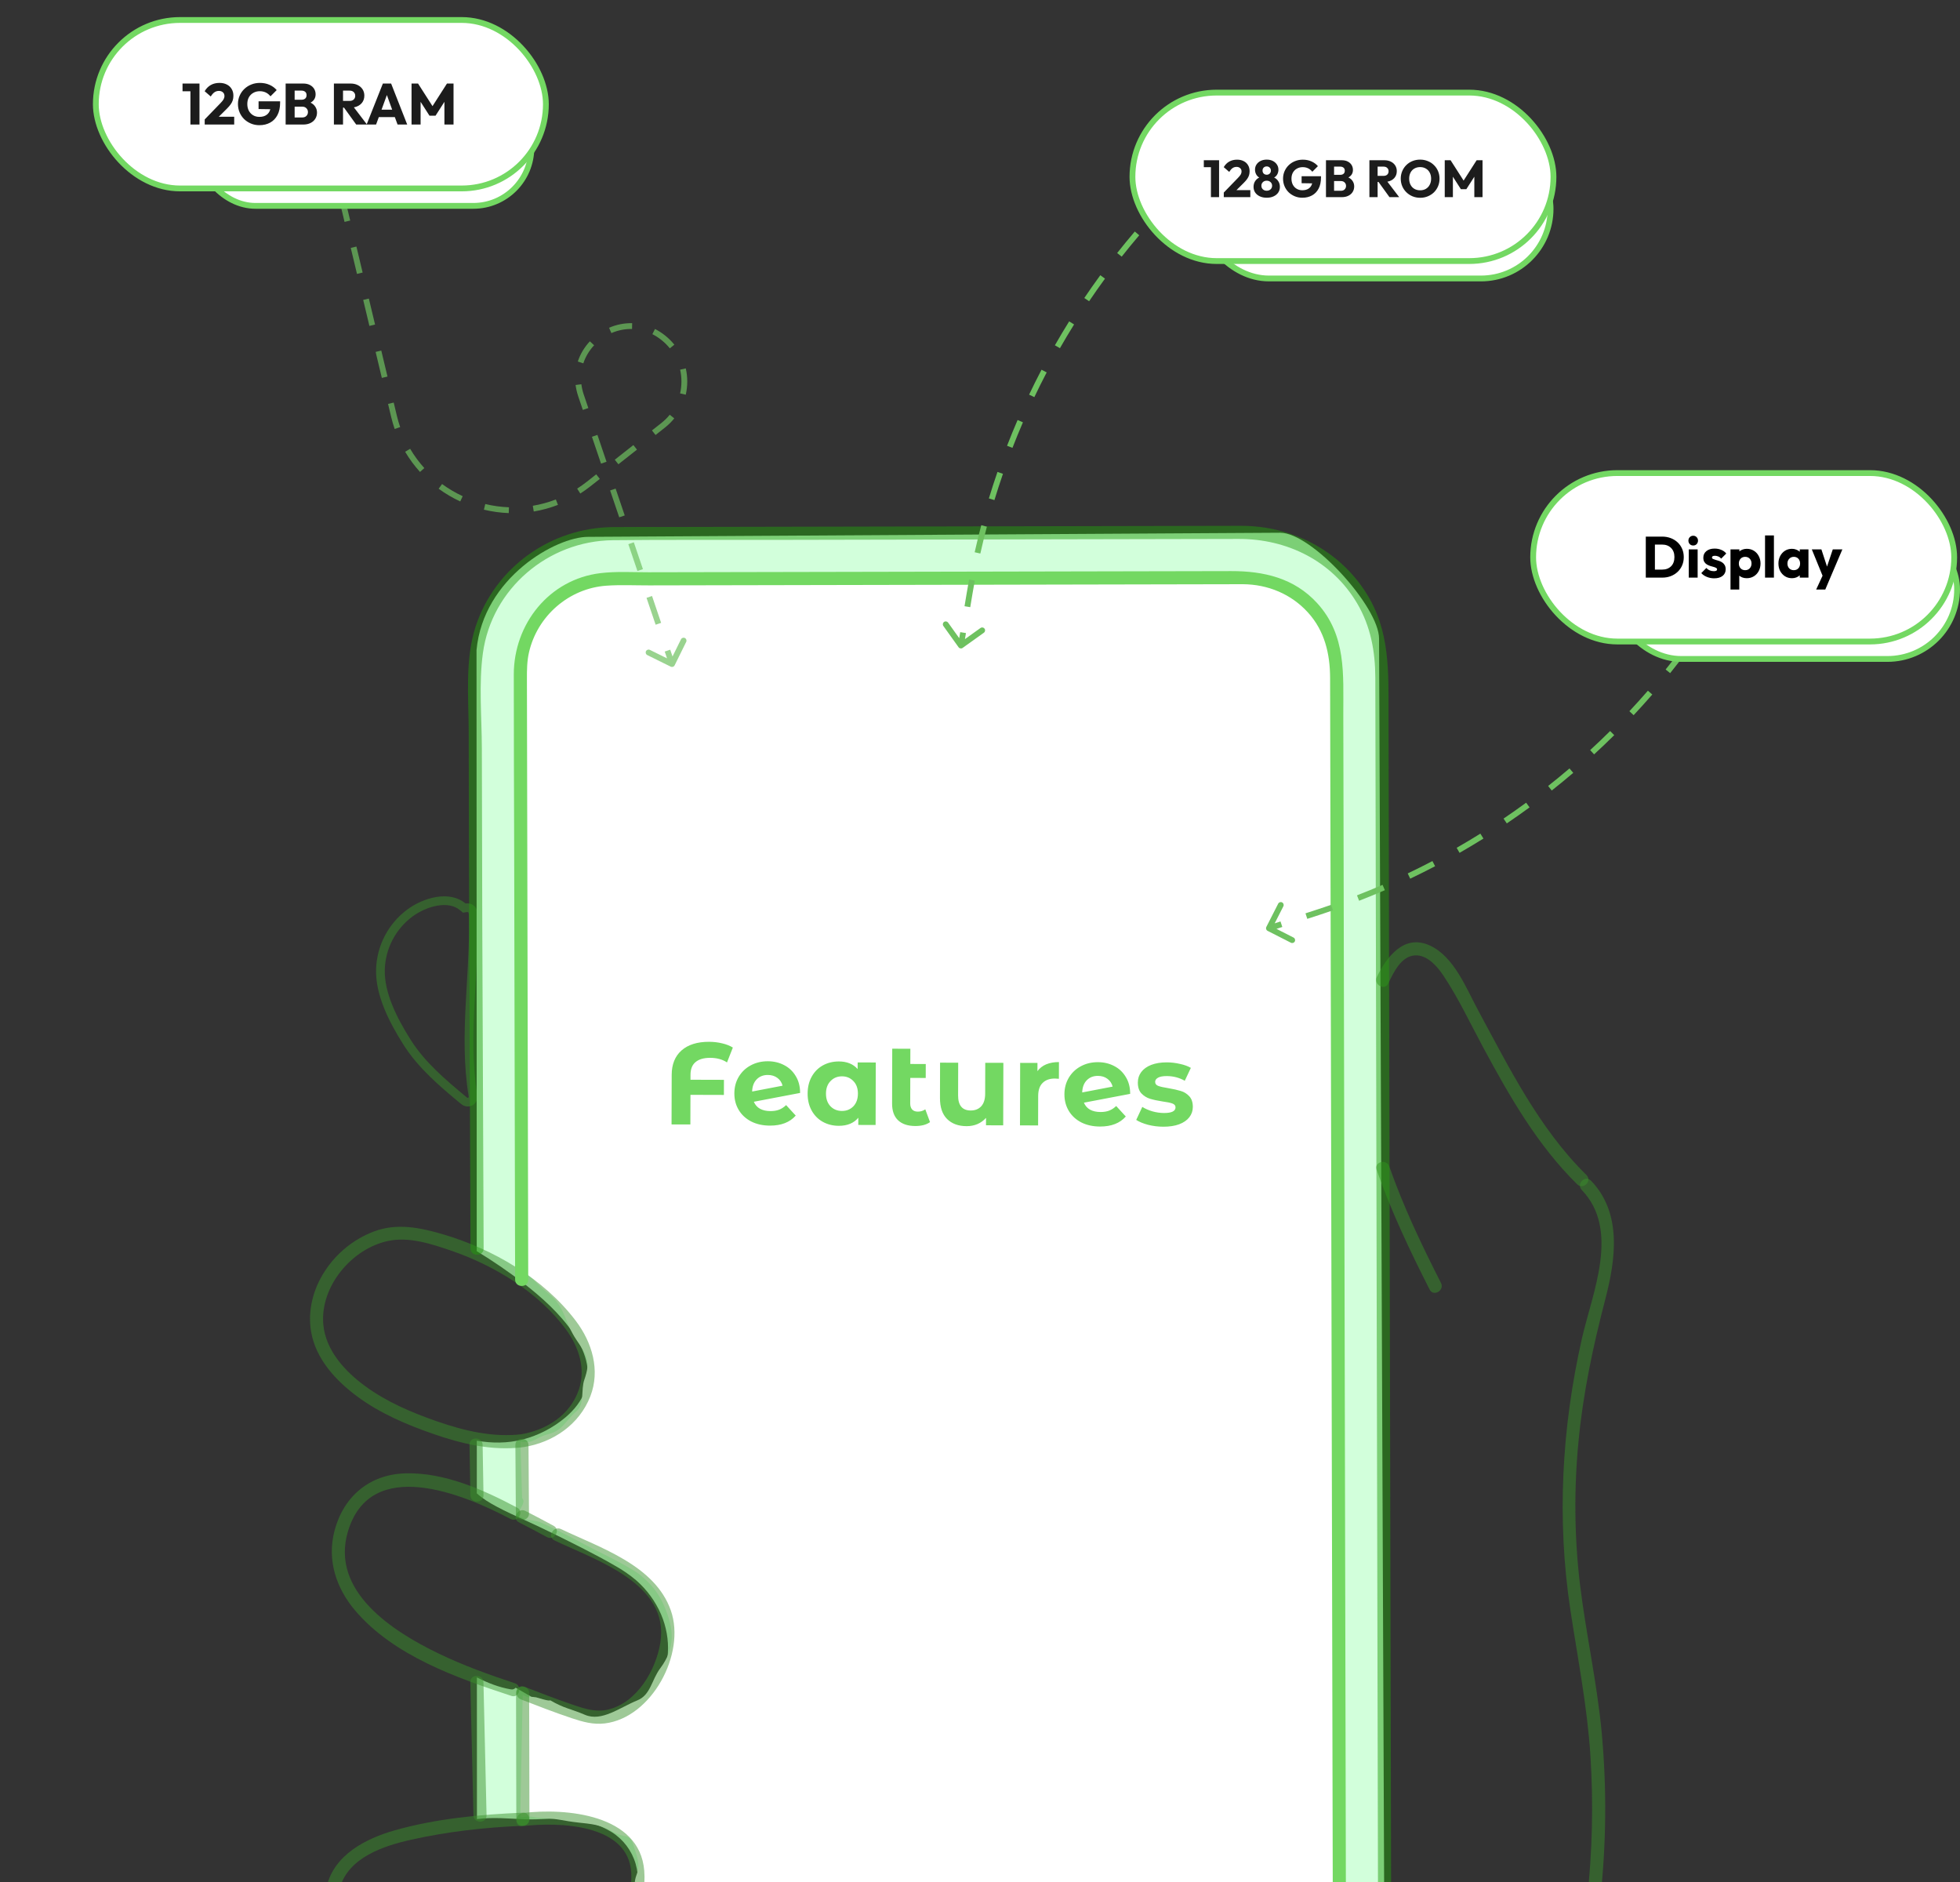 <svg width="675" height="648" viewBox="0 0 675 648" fill="none" xmlns="http://www.w3.org/2000/svg"><rect x="0" y="0" width="675" height="648" fill="#333333" stroke="none"/><g clip-path="url(#clip0_88_131)"><path d="M160.554 312.559L159.886 312.661L159.366 312.227C157.021 310.268 153.873 309.777 150.509 310.328C147.145 310.88 143.749 312.454 141.181 314.349C138.129 316.606 135.628 319.526 133.868 322.889C132.107 326.253 131.132 329.973 131.016 333.768C130.765 342.292 135.439 351.337 140.122 358.763C145.124 366.694 152.345 372.838 159.725 378.939C160.562 379.631 161.413 379.589 161.994 379.252C162.58 378.911 163.042 378.182 162.867 377.117C161.151 366.664 161.353 356.141 161.886 345.722C162.003 343.42 162.137 341.125 162.27 338.837C162.742 330.725 163.209 322.697 162.948 314.702C162.917 313.745 162.557 313.216 162.175 312.925C161.762 312.61 161.176 312.464 160.554 312.559Z" stroke="#3A922B" stroke-opacity="0.49" stroke-width="3"/><path d="M164.303 774.14L164.271 684.114C170.862 683.206 177.341 681.623 183.607 679.389C188.565 677.711 193.389 675.664 198.04 673.263C202.021 671.163 206.072 669.08 209.669 666.352C213.471 663.468 216.596 659.894 218.288 655.379C219.968 651.036 220.189 646.263 218.918 641.782C217.607 637.247 214.678 633.351 210.687 630.831C206.576 628.283 201.616 626.862 196.837 626.346C191.513 625.772 186.189 626.623 180.853 626.409C175.307 626.186 169.773 625.602 164.251 626.342L164.234 577.558C167.961 579.454 171.857 580.987 175.927 581.666C176.228 581.731 176.541 581.714 176.833 581.615C177.125 581.516 177.384 581.339 177.583 581.104C182.923 584.201 188.307 587.365 193.971 589.776C200.117 592.392 206.649 593.578 213.019 591.006C217.905 589.033 222.265 586.041 225.441 581.796C231.065 574.281 231.249 564.255 227.656 555.836C225.719 551.369 222.814 547.387 219.152 544.178C216.851 542.231 214.362 540.516 211.724 539.059C208.266 537.052 204.736 535.174 201.174 533.36C194.384 529.9 187.537 526.494 180.601 523.335C177.402 521.879 174.189 520.44 171.09 518.776C168.666 517.475 166.259 516.048 164.211 514.197L164.205 496.059C169.417 496.944 174.725 496.986 179.992 495.645C185.444 494.229 190.506 491.604 194.805 487.965C197.777 485.449 200.277 482.316 201.576 478.612C203.951 471.838 201.285 464.692 197.435 459.04C192.861 452.325 186.684 446.777 180.301 441.827C175.135 437.854 169.754 434.168 164.182 430.789L164.109 223.864C166.422 198.877 191.577 184.816 202.501 184.848L440.901 183.427C451.825 183.46 474.963 208.981 474.933 219.909L477.205 778.668C477.175 789.595 448.388 813.985 437.464 813.952L202.019 814.054C191.095 814.021 168.469 797.391 164.303 774.14Z" fill="#D2FFDB"/><path d="M179.154 760.791L179.529 679.657C185.735 678.858 189.184 676.055 195.015 674.027C199.636 672.42 203.916 669.372 208.246 667.086C211.986 665.112 212.967 658.825 216.346 656.262C219.919 653.552 217.581 649.923 219.17 645.68C220.701 641.596 219.372 639.474 218.129 635.269C216.877 631.037 214.761 633.003 210.997 630.671C207.133 628.277 203.589 628.01 199.099 627.526C194.096 626.986 192.462 626.234 187.449 626.033C182.238 625.824 184.358 625.051 179.17 625.746L180.004 583.54C183.507 585.322 180.8 583.778 184.624 584.416C185.225 584.516 189.117 585.88 189.469 585.422C194.486 588.332 196.159 588.179 201.482 590.445C207.257 592.902 213.508 587.881 219.494 585.463C224.085 583.61 224.393 578.412 227.377 574.423C232.662 567.361 232.151 560.971 228.775 553.06C226.991 548.88 224.749 546.008 221.342 543.007C219.2 541.121 217.349 540.231 214.887 538.802C211.638 536.917 208.5 535.452 205.154 533.747C198.773 530.496 193.38 527.44 186.863 524.472C183.857 523.103 182.14 523.86 179.228 522.297C176.951 521.074 181.732 517.585 179.808 515.846L179.219 496.345C184.116 497.178 183.895 495.055 188.845 493.795C193.922 492.502 194.577 489.257 198.573 485.874C201.365 483.51 200.018 478.534 201.238 475.053C203.47 468.688 202.203 466.754 198.585 461.443C194.287 455.134 194.749 449.941 188.751 445.29C183.911 441.537 184.138 440.08 178.916 436.885L178.715 236.26C178.758 207.351 199.741 198.995 210.005 199.026L438.673 200.806C448.937 200.836 461.414 222.431 461.386 232.699L463.137 762.182C463.109 772.45 452.011 796.824 441.746 796.793L208.913 797.747C198.649 797.717 182.512 788.845 179.154 760.791Z" fill="white"/><path d="M478.457 401.627C483.297 415.456 489.615 428.689 496.251 441.731C497.567 444.316 493.669 446.603 492.349 444.008C485.53 430.607 479.063 416.992 474.091 402.784C473.13 400.038 477.501 398.895 478.457 401.627Z" fill="#3A922B" fill-opacity="0.49"/><path d="M543.173 407.779C529.427 394.265 519.824 377.403 510.75 360.569C506.31 352.331 502.249 343.623 497.037 335.837C494.948 332.715 491.47 328.703 487.311 328.952C482.481 329.242 479.94 334.858 478.084 338.643C476.801 341.258 472.902 338.973 474.178 336.372C477.624 329.349 483.578 321.568 492.309 325.499C500.784 329.315 504.946 340.287 509.074 347.916C519.832 367.797 530.049 388.541 546.359 404.576C548.437 406.619 545.247 409.819 543.173 407.779Z" fill="#3A922B" fill-opacity="0.49"/><path d="M547.933 406.534C558.688 417.73 556.411 433.651 552.845 447.351C548.652 463.459 545.199 479.624 543.63 496.223C542.029 512.555 542.186 529.012 544.1 545.311C546.181 562.494 550.01 579.401 551.62 596.654C553.378 615.752 553.2 634.979 551.09 654.041C550.777 656.902 546.255 656.893 546.572 653.996C548.387 637.591 548.775 621.06 547.732 604.588C546.638 587.584 543.333 570.963 540.794 554.148C536.096 523.032 537.851 491.617 544.774 460.963C548.347 445.145 558.03 423.564 544.747 409.738C542.731 407.639 545.916 404.435 547.933 406.534Z" fill="#3A922B" fill-opacity="0.49"/><path d="M179.772 498.329C169.381 499.597 158.906 497.094 149.137 493.694C139.953 490.497 130.879 486.64 123.022 480.822C115.643 475.359 108.756 467.92 107.146 458.552C105.892 451.258 107.866 443.746 111.903 437.614C115.974 431.368 121.931 426.586 128.908 423.962C136.804 421.064 144.666 422.673 152.505 424.97C169.782 430.032 187.329 440.275 198.327 454.825C203.916 462.219 206.783 471.799 203.31 480.749C199.525 490.504 190.467 496.662 180.373 498.253C177.53 498.701 176.342 494.338 179.216 493.885C188.055 492.492 196.322 487.346 199.34 478.505C201.784 471.344 199.388 463.939 195.103 458.015C185.743 445.076 170.175 435.666 155.286 430.59C148.54 428.289 140.882 425.754 133.716 427.265C127.309 428.617 121.573 432.543 117.485 437.594C113.325 442.735 110.732 449.397 111.347 456.073C112.173 465.031 118.862 472.228 125.808 477.3C133.219 482.711 141.719 486.337 150.341 489.339C159.792 492.628 169.764 495.036 179.817 493.809C182.689 493.458 182.625 497.98 179.772 498.329Z" fill="#3A922B" fill-opacity="0.49"/><path d="M193.227 526.49C206.711 532.934 225.604 538.949 231.043 554.553C236.232 569.44 224.46 591.429 208.308 593.395C204.332 593.879 200.71 592.87 196.982 591.628C191.047 589.649 185.204 587.386 179.376 585.115C176.694 584.07 177.865 579.702 180.58 580.759C186.257 582.972 191.949 585.171 197.724 587.117C201.605 588.426 205.332 589.608 209.463 588.62C219.383 586.246 225.907 575.024 227.418 565.595C230.676 545.262 205.268 537.235 190.958 530.396C188.331 529.141 190.617 525.242 193.227 526.49Z" fill="#3A922B" fill-opacity="0.49"/><path d="M180.979 520.249C184.224 521.911 187.449 523.611 190.654 525.35C193.214 526.741 190.94 530.645 188.385 529.257C185.181 527.517 181.956 525.816 178.71 524.156C176.117 522.828 178.397 518.926 180.979 520.249Z" fill="#3A922B" fill-opacity="0.49"/><path d="M161.247 700.498C148.497 696.108 136.543 689.52 126.284 680.73C117.384 673.104 109.595 661.957 112.481 649.63C115.055 638.636 125.955 633.043 135.933 630.209C150.134 626.175 165.393 624.74 180.097 624.126C183 624.005 182.955 628.524 180.052 628.646C167.09 629.187 154.103 630.628 141.435 633.48C132.135 635.573 120.243 639.497 117.146 649.685C113.509 661.653 122.85 672.237 131.446 679.164C140.723 686.574 151.213 692.319 162.451 696.143C165.186 697.084 164.006 701.448 161.247 700.498Z" fill="#3A922B" fill-opacity="0.49"/><path d="M161.993 514.81C161.893 509.027 161.793 503.243 161.693 497.46C161.643 494.554 166.161 494.593 166.211 497.506C166.311 503.289 166.411 509.072 166.511 514.855C166.561 517.761 162.043 517.722 161.993 514.81Z" fill="#3A922B" fill-opacity="0.49"/><path d="M162.039 429.835C161.936 405.278 161.834 380.721 161.731 356.164C161.652 337.343 161.581 318.522 161.518 299.701C161.483 283.8 161.449 267.898 161.414 251.996C161.389 240.121 160.066 227.056 163.832 215.622C170.52 195.314 189.738 181.714 210.98 181.483C216.539 181.423 222.101 181.461 227.66 181.449C256.78 181.391 285.901 181.332 315.021 181.273C345.462 181.212 375.902 181.15 406.343 181.089C413.374 181.075 420.405 181.044 427.437 181.046C444.767 181.051 461.014 189.303 470.422 204.057C478.87 217.306 478.157 231.599 478.19 246.404L478.315 303.278C478.377 331.738 478.44 360.198 478.503 388.658C478.576 422.074 478.65 455.491 478.723 488.908C478.798 522.736 478.872 556.565 478.946 590.393C479.012 620.186 479.078 649.98 479.143 679.773C479.189 700.748 479.235 721.722 479.281 742.697C479.301 751.496 479.808 760.456 479.224 769.247C477.699 792.223 459.858 811.752 437.025 815.057C430.772 815.963 424.26 815.615 417.957 815.627C390.298 815.683 362.639 815.739 334.98 815.795L240.593 815.985C232.129 816.003 223.665 816.02 215.201 816.037C201.293 816.065 188.157 812.106 177.898 802.306C169.591 794.342 164.297 783.746 162.916 772.32C162.425 768.213 162.532 764.047 162.507 759.916C162.413 744.619 162.319 729.322 162.226 714.024C162.166 704.215 162.106 694.406 162.046 684.597C162.028 681.691 166.546 681.728 166.564 684.643C166.717 709.749 166.871 734.855 167.025 759.962C167.05 764.137 166.894 768.404 167.461 772.547C169.12 784.354 175.352 795.037 184.812 802.293C194.503 809.694 205.665 811.536 217.428 811.513L289.615 811.367C321.774 811.302 353.933 811.237 386.093 811.172C397.159 811.15 408.226 811.128 419.293 811.105C426.404 811.091 433.686 811.488 440.637 809.758C460.8 804.738 474.68 786.315 474.814 765.702C474.832 763.027 474.802 760.35 474.797 757.675C474.762 741.881 474.727 726.088 474.692 710.294C474.635 684.315 474.578 658.337 474.521 632.358C474.45 600.324 474.38 568.289 474.309 536.255C474.236 502.717 474.162 469.178 474.088 435.64C474.02 404.668 473.952 373.697 473.884 342.725C473.831 318.864 473.779 295.003 473.726 271.142C473.699 258.557 473.671 245.972 473.643 233.388C473.623 224.328 472.044 215.6 467.338 207.669C458.696 193.103 443.248 185.534 426.625 185.567L362.845 185.696C330.295 185.762 297.745 185.827 265.195 185.893C247.14 185.929 229.077 185.808 211.023 186.002C188.784 186.242 169.343 202.649 166.301 224.908C164.839 235.605 165.921 247.028 165.945 257.773C165.989 278.17 166.038 298.568 166.093 318.965C166.217 348.594 166.341 378.224 166.465 407.854C166.495 415.196 166.526 422.539 166.557 429.881C166.569 432.786 162.051 432.75 162.039 429.835Z" fill="#239D0E" fill-opacity="0.49"/><path d="M163.046 625.013C162.691 609.742 162.335 594.471 161.98 579.199C161.912 576.293 166.43 576.334 166.498 579.245C166.853 594.516 167.209 609.788 167.564 625.059C167.632 627.965 163.114 627.924 163.046 625.013Z" fill="#3A922B" fill-opacity="0.49"/><path d="M181.583 680.663C181.885 705.283 182.188 729.902 182.49 754.522C182.537 758.347 182.571 762.173 182.631 765.999C182.812 777.36 188.785 787.852 199.137 792.94C206.292 796.456 213.911 795.934 221.59 795.919C246.767 795.869 271.943 795.819 297.12 795.769L390.441 795.584L420.985 795.523C429.46 795.507 437.565 795.829 445.212 791.136C454.894 785.194 459.261 774.871 459.237 763.881C459.228 759.843 459.219 755.806 459.21 751.768C459.172 734.337 459.134 716.906 459.095 699.475C459.037 673.069 458.979 646.663 458.921 620.257C458.852 588.786 458.783 557.315 458.713 525.844C458.641 493.137 458.57 460.43 458.498 427.723C458.432 398.007 458.367 368.29 458.301 338.574C458.251 315.673 458.201 292.772 458.15 269.872L458.07 233.42C458.052 225.146 456.213 217.24 450.446 210.889C444.657 204.515 436.646 201.224 428.105 201.15C426.242 201.134 424.378 201.158 422.515 201.161C398.968 201.208 375.421 201.255 351.875 201.302C320.323 201.365 288.772 201.428 257.221 201.491C245.981 201.513 234.742 201.536 223.502 201.558C218.632 201.568 213.678 201.319 208.814 201.663C195.894 202.575 184.98 212.137 182.153 224.734C181.486 227.709 181.459 230.668 181.466 233.68C181.483 241.61 181.5 249.54 181.517 257.47C181.582 287.237 181.647 317.003 181.712 346.77L181.889 427.732C181.898 432.025 181.908 436.319 181.917 440.613C181.924 443.519 177.406 443.483 177.399 440.568C177.363 423.761 177.326 406.954 177.289 390.147C177.219 357.907 177.148 325.667 177.078 293.428C177.034 273.027 176.93 252.626 176.944 232.225C176.957 214.83 189.13 199.454 206.817 197.337C212.247 196.686 217.9 197.05 223.352 197.039C250.308 196.985 277.264 196.931 304.219 196.878C335.085 196.816 365.95 196.755 396.816 196.693C405.875 196.675 414.933 196.657 423.992 196.639C435.157 196.617 445.723 199.001 453.632 207.685C463.72 218.763 462.585 232.228 462.615 245.866C462.655 264.098 462.696 282.329 462.736 300.561C462.796 327.914 462.856 355.268 462.916 382.621L463.13 479.606C463.202 512.714 463.275 545.823 463.348 578.931C463.413 608.626 463.479 638.32 463.544 668.015C463.593 690.101 463.641 712.187 463.69 734.273C463.712 744.556 463.78 754.84 463.758 765.123C463.726 779.588 455.341 792.727 441.622 797.884C434.603 800.523 427.097 800.031 419.745 800.045C393.655 800.097 367.565 800.149 341.474 800.201L247.663 800.387C237.965 800.406 228.268 800.425 218.57 800.444C208.685 800.464 199.403 799.646 191.158 793.187C182.718 786.576 178.286 776.63 178.114 766.02C178.052 762.172 178.02 758.324 177.972 754.476C177.782 738.972 177.591 723.467 177.401 707.963C177.289 698.848 177.177 689.732 177.065 680.617C177.029 677.711 181.547 677.75 181.583 680.663Z" fill="#73D862"/><path d="M182.237 582.96C182.269 597.443 182.301 611.926 182.333 626.409C182.34 629.314 177.822 629.278 177.815 626.363C177.783 611.88 177.751 597.397 177.719 582.915C177.712 580.009 182.23 580.045 182.237 582.96Z" fill="#3A922B" fill-opacity="0.49"/><path d="M182.011 497.591L182.176 521.132C182.197 524.038 177.679 524.001 177.658 521.087C177.603 513.24 177.548 505.393 177.493 497.546C177.473 494.64 181.99 494.677 182.011 497.591Z" fill="#3A922B" fill-opacity="0.49"/><path d="M175.813 522.999C159.335 514.276 127.583 501.268 119.824 527.31C113.684 547.917 135.26 561.717 150.993 569.308C159.487 573.407 168.359 576.612 177.305 579.563C180.055 580.47 178.872 584.833 176.1 583.918C157.251 577.7 135.634 570.151 122.364 554.589C115.737 546.818 112.545 537.079 115.216 527.004C118.342 515.207 127.267 507.681 139.51 507.302C152.982 506.885 166.423 512.92 178.082 519.093C180.657 520.456 178.38 524.359 175.813 522.999Z" fill="#3A922B" fill-opacity="0.49"/><path d="M180.005 624.247C194.847 622.47 220.297 624.618 221.868 644.094C223.658 666.295 200.611 675.181 183.206 679.833C180.398 680.583 179.236 676.217 182.049 675.465C197.166 671.425 218.289 664.453 217.408 644.996C216.633 627.866 192.222 627.299 179.96 628.767C177.086 629.111 177.15 624.589 180.005 624.247Z" fill="#3A922B" fill-opacity="0.49"/><path d="M244.618 364.23C242.378 364.223 240.683 364.712 239.534 365.695C238.385 366.652 237.807 368.104 237.802 370.051L237.797 371.771L249.317 371.803L249.303 377.003L237.783 376.971L237.754 387.171L231.274 387.153L231.322 370.073C231.332 366.473 232.46 363.676 234.705 361.682C236.977 359.688 240.14 358.697 244.193 358.708C245.793 358.713 247.3 358.89 248.712 359.241C250.124 359.565 251.35 360.048 252.388 360.691L250.374 365.806C248.777 364.761 246.858 364.236 244.618 364.23ZM265.326 382.567C266.446 382.57 267.433 382.413 268.287 382.095C269.168 381.751 269.983 381.22 270.731 380.502L274.041 384.111C272.008 386.426 269.045 387.578 265.152 387.567C262.725 387.56 260.58 387.087 258.716 386.149C256.852 385.184 255.415 383.86 254.407 382.177C253.398 380.494 252.897 378.586 252.903 376.453C252.908 374.346 253.407 372.454 254.398 370.777C255.416 369.073 256.793 367.757 258.529 366.828C260.292 365.873 262.267 365.399 264.453 365.405C266.507 365.41 268.372 365.856 270.05 366.74C271.727 367.598 273.057 368.855 274.039 370.511C275.048 372.141 275.549 374.076 275.543 376.316L259.615 379.351C260.065 380.419 260.769 381.221 261.728 381.757C262.713 382.293 263.912 382.563 265.326 382.567ZM264.44 370.125C262.867 370.12 261.585 370.623 260.596 371.634C259.607 372.645 259.083 374.043 259.024 375.83L269.51 373.819C269.22 372.698 268.622 371.803 267.717 371.134C266.813 370.465 265.72 370.128 264.44 370.125ZM301.607 365.828L301.547 387.348L295.587 387.331L295.594 384.851C294.042 386.714 291.799 387.641 288.866 387.633C286.839 387.627 285.001 387.169 283.35 386.257C281.726 385.346 280.449 384.049 279.521 382.367C278.592 380.684 278.131 378.736 278.137 376.523C278.143 374.309 278.615 372.364 279.553 370.687C280.491 369.009 281.775 367.72 283.404 366.817C285.06 365.915 286.901 365.467 288.928 365.473C291.674 365.48 293.819 366.353 295.36 368.091L295.367 365.811L301.607 365.828ZM289.96 382.516C291.534 382.52 292.842 381.99 293.885 380.927C294.928 379.836 295.452 378.384 295.457 376.571C295.462 374.758 294.946 373.316 293.909 372.247C292.872 371.15 291.567 370.6 289.993 370.596C288.393 370.591 287.072 371.134 286.029 372.225C284.986 373.288 284.462 374.727 284.457 376.54C284.452 378.354 284.968 379.808 286.005 380.905C287.042 381.974 288.36 382.511 289.96 382.516ZM320.287 386.36C319.672 386.812 318.911 387.156 318.004 387.394C317.123 387.604 316.203 387.709 315.243 387.706C312.656 387.699 310.672 387.04 309.289 385.729C307.906 384.419 307.218 382.497 307.225 379.964L307.277 361.084L313.517 361.101L313.502 366.341L318.822 366.356L318.809 371.156L313.489 371.141L313.465 379.901C313.462 380.808 313.687 381.515 314.139 382.023C314.591 382.504 315.244 382.746 316.097 382.748C317.057 382.751 317.911 382.487 318.659 381.955L320.287 386.36ZM345.548 365.95L345.488 387.47L339.568 387.454L339.575 384.894C338.746 385.825 337.757 386.542 336.609 387.045C335.461 387.522 334.221 387.759 332.887 387.755C330.061 387.747 327.823 386.928 326.174 385.296C324.525 383.665 323.705 381.249 323.714 378.049L323.748 365.889L329.988 365.907L329.957 377.147C329.947 380.613 331.396 382.351 334.302 382.359C335.796 382.363 336.997 381.886 337.906 380.929C338.816 379.945 339.273 378.493 339.279 376.573L339.308 365.933L345.548 365.95ZM357.281 368.823C358.031 367.785 359.033 367.001 360.288 366.471C361.569 365.941 363.037 365.679 364.69 365.683L364.674 371.443C363.981 371.388 363.514 371.36 363.274 371.359C361.487 371.354 360.086 371.857 359.07 372.868C358.054 373.852 357.543 375.343 357.537 377.343L357.509 387.503L351.269 387.486L351.329 365.966L357.289 365.983L357.281 368.823ZM378.997 382.883C380.117 382.886 381.104 382.729 381.958 382.411C382.839 382.067 383.654 381.536 384.403 380.818L387.713 384.427C385.68 386.742 382.717 387.893 378.823 387.883C376.397 387.876 374.251 387.403 372.387 386.465C370.523 385.5 369.087 384.176 368.078 382.493C367.069 380.81 366.568 378.902 366.574 376.769C366.58 374.662 367.078 372.77 368.07 371.093C369.088 369.389 370.465 368.073 372.201 367.144C373.963 366.189 375.938 365.715 378.125 365.721C380.178 365.726 382.044 366.171 383.721 367.056C385.399 367.914 386.729 369.171 387.711 370.827C388.719 372.457 389.221 374.391 389.215 376.631L373.286 379.667C373.736 380.735 374.441 381.537 375.399 382.073C376.385 382.609 377.584 382.879 378.997 382.883ZM378.112 370.441C376.538 370.436 375.257 370.939 374.267 371.95C373.278 372.96 372.754 374.359 372.696 376.146L383.181 374.135C382.891 373.014 382.294 372.119 381.389 371.45C380.484 370.78 379.392 370.444 378.112 370.441ZM400.617 387.943C398.831 387.938 397.085 387.72 395.379 387.289C393.674 386.831 392.315 386.267 391.304 385.597L393.396 381.123C394.355 381.739 395.513 382.249 396.872 382.653C398.231 383.03 399.564 383.22 400.871 383.224C403.511 383.231 404.832 382.582 404.836 381.275C404.838 380.662 404.479 380.221 403.76 379.952C403.04 379.683 401.934 379.453 400.442 379.263C398.682 378.991 397.23 378.68 396.084 378.331C394.938 377.981 393.94 377.365 393.089 376.482C392.265 375.6 391.855 374.345 391.86 372.719C391.864 371.359 392.254 370.16 393.03 369.122C393.833 368.058 394.982 367.234 396.477 366.652C397.998 366.069 399.786 365.781 401.839 365.786C403.359 365.791 404.865 365.968 406.358 366.319C407.877 366.643 409.129 367.1 410.114 367.689L408.021 372.124C406.131 371.052 404.066 370.513 401.826 370.506C400.493 370.503 399.492 370.687 398.824 371.058C398.157 371.43 397.822 371.909 397.82 372.495C397.819 373.162 398.177 373.63 398.897 373.898C399.616 374.167 400.762 374.424 402.334 374.668C404.094 374.966 405.533 375.29 406.652 375.64C407.771 375.963 408.742 376.566 409.567 377.448C410.391 378.33 410.801 379.558 410.796 381.131C410.793 382.465 410.389 383.65 409.587 384.688C408.784 385.726 407.608 386.536 406.06 387.118C404.538 387.674 402.724 387.949 400.617 387.943Z" fill="#73D862"/></g><path d="M110.973 35.651C110.844 35.114 110.305 34.782 109.767 34.911C109.23 35.039 108.899 35.579 109.027 36.116L110.973 35.651ZM230.995 229.541C231.49 229.785 232.09 229.582 232.334 229.087L236.318 221.016C236.563 220.521 236.36 219.921 235.864 219.677C235.369 219.432 234.769 219.636 234.525 220.131L230.984 227.305L223.81 223.763C223.315 223.519 222.715 223.722 222.471 224.217C222.226 224.713 222.43 225.312 222.925 225.557L230.995 229.541ZM228.344 146.471L228.963 147.257L228.344 146.471ZM200.099 136.197L199.151 136.518L200.099 136.197ZM135.684 143.319L134.712 143.551L135.684 143.319ZM202.749 166.629L202.131 165.843L202.749 166.629ZM109.027 36.116L110.098 40.593L112.043 40.127L110.973 35.651L109.027 36.116ZM112.238 49.545L114.378 58.498L116.323 58.033L114.183 49.08L112.238 49.545ZM116.519 67.451L118.659 76.404L120.604 75.939L118.464 66.986L116.519 67.451ZM120.799 85.357L122.94 94.31L124.885 93.845L122.745 84.892L120.799 85.357ZM125.08 103.263L127.22 112.216L129.166 111.751L127.025 102.798L125.08 103.263ZM129.361 121.169L131.501 130.122L133.446 129.657L131.306 120.704L129.361 121.169ZM133.641 139.075L134.712 143.551L136.657 143.086L135.587 138.61L133.641 139.075ZM134.712 143.551C135.052 144.974 135.456 146.359 135.919 147.705L137.81 147.054C137.368 145.77 136.982 144.447 136.657 143.086L134.712 143.551ZM139.527 155.546C141.013 158.068 142.734 160.391 144.646 162.5L146.128 161.156C144.305 159.147 142.666 156.934 141.251 154.531L139.527 155.546ZM151.065 168.274C153.399 169.983 155.894 171.448 158.503 172.655L159.342 170.84C156.852 169.688 154.472 168.29 152.246 166.661L151.065 168.274ZM166.655 175.488C169.45 176.16 172.316 176.558 175.206 176.665L175.281 174.667C172.524 174.564 169.79 174.185 167.122 173.544L166.655 175.488ZM183.823 176.116C186.631 175.648 189.421 174.893 192.151 173.836L191.429 171.971C188.828 172.978 186.17 173.698 183.494 174.143L183.823 176.116ZM199.845 169.924C201.043 169.156 202.219 168.32 203.368 167.414L202.131 165.843C201.032 166.708 199.909 167.507 198.766 168.24L199.845 169.924ZM203.368 167.414L206.567 164.894L205.33 163.323L202.131 165.843L203.368 167.414ZM212.966 159.855L219.365 154.816L218.127 153.244L211.729 158.284L212.966 159.855ZM225.763 149.776L228.963 147.257L227.725 145.685L224.526 148.205L225.763 149.776ZM228.963 147.257C230.191 146.289 231.273 145.214 232.21 144.056L230.655 142.799C229.812 143.841 228.836 144.811 227.725 145.685L228.963 147.257ZM236.169 135.902C236.85 132.925 236.853 129.821 236.178 126.842L234.228 127.284C234.836 129.97 234.833 132.771 234.219 135.456L236.169 135.902ZM232.237 118.679C231.303 117.519 230.223 116.442 228.997 115.472L227.756 117.041C228.864 117.918 229.839 118.89 230.679 119.934L232.237 118.679ZM228.997 115.472C227.889 114.596 226.744 113.866 225.574 113.273L224.67 115.057C225.718 115.588 226.751 116.246 227.756 117.041L228.997 115.472ZM217.71 111.279C214.941 111.213 212.233 111.781 209.757 112.853L210.552 114.688C212.776 113.725 215.198 113.22 217.662 113.279L217.71 111.279ZM203.144 117.516C201.303 119.488 199.859 121.849 198.992 124.479L200.891 125.105C201.663 122.765 202.952 120.653 204.606 118.881L203.144 117.516ZM198.229 132.556C198.395 133.857 198.698 135.181 199.151 136.518L201.046 135.876C200.634 134.662 200.362 133.469 200.213 132.303L198.229 132.556ZM199.151 136.518L200.718 141.141L202.613 140.498L201.046 135.876L199.151 136.518ZM203.852 150.385L206.986 159.63L208.88 158.988L205.746 149.743L203.852 150.385ZM210.12 168.875L213.254 178.119L215.148 177.477L212.014 168.232L210.12 168.875ZM216.388 187.364L219.522 196.609L221.416 195.966L218.282 186.722L216.388 187.364ZM222.656 205.853L225.79 215.098L227.684 214.456L224.55 205.211L222.656 205.853ZM228.924 224.343L230.491 228.965L232.385 228.323L230.818 223.7L228.924 224.343Z" fill="#6EC160" fill-opacity="0.7"/><rect x="68" y="30.884" width="115" height="40" rx="20" fill="white" stroke="#73D862" stroke-width="2"/><rect x="33" y="6.884" width="155" height="58" rx="29" fill="white" stroke="#73D862" stroke-width="2"/><path d="M65.581 42.883V31.424H62.861V28.764H68.701V42.883H65.581ZM70.499 42.883V41.123L75.919 35.523C76.413 35.017 76.766 34.584 76.98 34.224C77.193 33.85 77.299 33.464 77.299 33.063C77.299 32.517 77.12 32.09 76.76 31.784C76.413 31.463 75.953 31.303 75.379 31.303C74.82 31.303 74.313 31.457 73.859 31.764C73.419 32.07 72.993 32.557 72.579 33.224L70.48 31.404C71.613 29.497 73.32 28.544 75.6 28.544C76.559 28.544 77.4 28.73 78.12 29.104C78.84 29.463 79.393 29.977 79.779 30.643C80.18 31.297 80.379 32.07 80.379 32.964C80.379 33.537 80.306 34.057 80.159 34.523C80.013 34.99 79.773 35.457 79.439 35.923C79.12 36.377 78.686 36.877 78.139 37.423L75.34 40.203H80.659V42.883H70.499ZM89.329 43.103C88.289 43.103 87.322 42.917 86.429 42.544C85.535 42.17 84.749 41.657 84.069 41.004C83.402 40.337 82.882 39.563 82.509 38.684C82.135 37.79 81.949 36.83 81.949 35.803C81.949 34.777 82.142 33.824 82.529 32.944C82.915 32.063 83.449 31.297 84.129 30.643C84.822 29.977 85.622 29.463 86.529 29.104C87.449 28.73 88.442 28.544 89.509 28.544C90.722 28.544 91.822 28.764 92.809 29.203C93.809 29.643 94.635 30.25 95.289 31.023L93.149 33.163C92.215 31.99 90.989 31.404 89.469 31.404C88.642 31.404 87.902 31.59 87.249 31.963C86.595 32.324 86.082 32.837 85.709 33.504C85.349 34.157 85.169 34.923 85.169 35.803C85.169 36.684 85.342 37.457 85.689 38.123C86.049 38.79 86.542 39.31 87.169 39.684C87.795 40.057 88.515 40.243 89.329 40.243C90.329 40.243 91.149 40.017 91.789 39.563C92.442 39.11 92.875 38.457 93.089 37.603L89.049 37.544V34.883H96.469V35.343C96.469 37.037 96.162 38.464 95.549 39.623C94.949 40.77 94.109 41.637 93.029 42.224C91.962 42.81 90.729 43.103 89.329 43.103ZM98.372 42.883V28.764H104.432C105.338 28.764 106.105 28.93 106.732 29.264C107.372 29.597 107.858 30.044 108.192 30.604C108.525 31.163 108.692 31.784 108.692 32.464C108.692 33.743 108.112 34.703 106.952 35.343C107.672 35.69 108.218 36.163 108.592 36.764C108.978 37.35 109.172 38.023 109.172 38.783C109.172 39.557 108.978 40.257 108.592 40.883C108.218 41.497 107.672 41.983 106.952 42.343C106.245 42.703 105.392 42.883 104.392 42.883H98.372ZM103.832 31.203H101.472V34.343H103.832C104.338 34.343 104.752 34.217 105.072 33.964C105.405 33.697 105.572 33.297 105.572 32.764C105.572 32.243 105.412 31.857 105.092 31.604C104.772 31.337 104.352 31.203 103.832 31.203ZM104.092 36.724H101.472V40.444H104.092C104.692 40.444 105.165 40.27 105.512 39.923C105.872 39.563 106.052 39.117 106.052 38.584C106.052 38.05 105.872 37.61 105.512 37.264C105.165 36.904 104.692 36.724 104.092 36.724ZM114.993 42.883V28.764H120.753C121.686 28.764 122.506 28.944 123.213 29.303C123.919 29.65 124.473 30.137 124.873 30.764C125.273 31.39 125.473 32.11 125.473 32.923C125.473 33.99 125.146 34.883 124.493 35.603C123.839 36.31 122.966 36.764 121.873 36.964L126.393 42.883H122.673L118.473 37.063H118.133V42.883H114.993ZM120.393 31.203H118.133V34.743H120.373C120.999 34.743 121.479 34.584 121.813 34.264C122.159 33.944 122.333 33.51 122.333 32.964C122.333 32.457 122.159 32.037 121.813 31.703C121.479 31.37 121.006 31.203 120.393 31.203ZM126.257 42.883L131.857 28.764H134.697L140.237 42.883H136.917L135.977 40.324H130.457L129.517 42.883H126.257ZM131.397 37.764H135.057L133.237 32.724L131.397 37.764ZM141.731 42.883V28.764H143.971L148.951 36.544L153.931 28.764H156.191V42.883H153.051V35.063L149.991 39.843H147.911L144.851 35.063V42.883H141.731Z" fill="#1C1C1C"/><path d="M330.121 222.856C330.442 223.305 331.066 223.409 331.516 223.088L338.837 217.853C339.286 217.532 339.39 216.907 339.068 216.458C338.747 216.009 338.122 215.905 337.673 216.226L331.166 220.879L326.512 214.372C326.191 213.923 325.567 213.819 325.117 214.14C324.668 214.461 324.564 215.086 324.886 215.535L330.121 222.856ZM401.168 69.719L400.444 69.028L401.168 69.719ZM333.898 204.431L334.885 204.594L333.898 204.431ZM409.623 59.402L407.329 61.809L408.776 63.189L411.071 60.783L409.623 59.402ZM402.739 66.622L400.444 69.028L401.892 70.409L404.187 68.002L402.739 66.622ZM400.444 69.028C399.341 70.186 398.249 71.353 397.168 72.529L398.641 73.882C399.713 72.715 400.797 71.557 401.892 70.409L400.444 69.028ZM390.814 79.71C388.739 82.146 386.711 84.618 384.733 87.124L386.302 88.364C388.266 85.877 390.277 83.424 392.336 81.008L390.814 79.71ZM378.932 94.759C377.045 97.342 375.207 99.958 373.42 102.606L375.078 103.725C376.851 101.098 378.674 98.502 380.547 95.939L378.932 94.759ZM368.205 110.652C366.516 113.368 364.878 116.113 363.293 118.888L365.03 119.88C366.603 117.127 368.227 114.403 369.903 111.709L368.205 110.652ZM358.692 127.301C357.211 130.133 355.783 132.994 354.408 135.879L356.214 136.739C357.578 133.876 358.995 131.038 360.465 128.227L358.692 127.301ZM350.447 144.612C349.182 147.546 347.971 150.505 346.815 153.486L348.68 154.209C349.827 151.251 351.028 148.315 352.284 145.404L350.447 144.612ZM343.516 162.49C342.473 165.509 341.486 168.55 340.556 171.61L342.469 172.192C343.393 169.156 344.372 166.139 345.407 163.143L343.516 162.49ZM337.937 180.835C337.123 183.922 336.365 187.028 335.665 190.15L337.617 190.588C338.311 187.49 339.063 184.408 339.871 181.345L337.937 180.835ZM333.742 199.544C333.451 201.115 333.174 202.689 332.912 204.267L334.885 204.594C335.145 203.029 335.42 201.467 335.708 199.909L333.742 199.544ZM332.912 204.267L332.171 208.728L334.144 209.055L334.885 204.594L332.912 204.267ZM330.689 217.65L329.947 222.111L331.92 222.438L332.662 217.977L330.689 217.65Z" fill="#6EC160"/><path d="M436.547 320.509C436.054 320.258 435.859 319.656 436.109 319.164L440.193 311.144C440.443 310.652 441.045 310.456 441.537 310.706C442.03 310.957 442.225 311.559 441.975 312.051L438.345 319.18L445.474 322.81C445.966 323.061 446.162 323.663 445.912 324.155C445.661 324.647 445.059 324.843 444.567 324.592L436.547 320.509ZM577.362 227.397L578.152 228.009L577.362 227.397ZM454.202 314.023L453.892 313.072L454.202 314.023ZM586.3 217.496L584.263 220.124L582.682 218.899L584.719 216.271L586.3 217.496ZM580.189 225.381L578.152 228.009L576.572 226.784L578.608 224.156L580.189 225.381ZM578.152 228.009C577.173 229.273 576.182 230.528 575.18 231.772L573.622 230.517C574.616 229.283 575.599 228.039 576.572 226.784L578.152 228.009ZM569.028 239.126C566.929 241.542 564.788 243.916 562.605 246.247L561.145 244.879C563.311 242.567 565.435 240.212 567.518 237.815L569.028 239.126ZM555.921 253.122C553.649 255.374 551.337 257.581 548.986 259.744L547.632 258.271C549.965 256.126 552.259 253.936 554.513 251.702L555.921 253.122ZM541.808 266.102C539.375 268.177 536.905 270.206 534.398 272.187L533.157 270.619C535.645 268.652 538.096 266.639 540.51 264.58L541.808 266.102ZM526.766 277.993C524.186 279.88 521.571 281.719 518.923 283.509L517.803 281.852C520.431 280.076 523.025 278.251 525.585 276.379L526.766 277.993ZM510.879 288.729C508.167 290.419 505.422 292.058 502.647 293.646L501.654 291.91C504.407 290.334 507.131 288.708 509.822 287.032L510.879 288.729ZM494.237 298.252C491.407 299.734 488.548 301.164 485.66 302.541L484.799 300.736C487.664 299.369 490.501 297.95 493.309 296.48L494.237 298.252ZM476.93 306.507C473.999 307.773 471.041 308.986 468.058 310.144L467.334 308.28C470.294 307.131 473.229 305.927 476.137 304.671L476.93 306.507ZM459.056 313.448C457.547 313.971 456.032 314.479 454.511 314.974L453.892 313.072C455.401 312.581 456.905 312.076 458.402 311.558L459.056 313.448ZM454.511 314.974L450.211 316.373L449.592 314.471L453.892 313.072L454.511 314.974ZM441.61 319.17L437.31 320.569L436.691 318.667L440.991 317.268L441.61 319.17Z" fill="#6EC160"/><rect x="413" y="47.883" width="121" height="48" rx="24" fill="white" stroke="#73D862" stroke-width="2"/><rect x="390" y="31.884" width="145" height="58" rx="29" fill="white" stroke="#73D862" stroke-width="2"/><rect x="555" y="178.884" width="119" height="48" rx="24" fill="white" stroke="#73D862" stroke-width="2"/><rect x="528" y="162.884" width="145" height="58" rx="29" fill="white" stroke="#73D862" stroke-width="2"/><path d="M566.79 198.884V184.764H572.45C573.503 184.764 574.483 184.937 575.39 185.284C576.296 185.63 577.083 186.117 577.75 186.744C578.416 187.37 578.936 188.117 579.31 188.984C579.683 189.837 579.87 190.784 579.87 191.824C579.87 192.85 579.683 193.797 579.31 194.664C578.936 195.53 578.416 196.277 577.75 196.904C577.083 197.53 576.303 198.017 575.41 198.364C574.516 198.71 573.543 198.884 572.49 198.884H566.79ZM572.41 187.504H569.93V196.124H572.41C573.69 196.124 574.716 195.744 575.49 194.984C576.263 194.224 576.65 193.164 576.65 191.804C576.65 190.457 576.256 189.404 575.47 188.644C574.696 187.884 573.676 187.504 572.41 187.504ZM583.128 187.824C582.648 187.824 582.248 187.664 581.928 187.344C581.621 187.01 581.468 186.61 581.468 186.144C581.468 185.677 581.621 185.284 581.928 184.964C582.248 184.63 582.648 184.464 583.128 184.464C583.608 184.464 584.001 184.63 584.308 184.964C584.614 185.284 584.768 185.677 584.768 186.144C584.768 186.61 584.614 187.01 584.308 187.344C584.001 187.664 583.608 187.824 583.128 187.824ZM581.588 198.884V189.164H584.648V198.884H581.588ZM590.343 199.124C589.476 199.124 588.643 198.964 587.843 198.644C587.043 198.324 586.396 197.884 585.903 197.324L587.643 195.564C588.309 196.297 589.169 196.664 590.223 196.664C590.969 196.664 591.343 196.464 591.343 196.064C591.343 195.824 591.223 195.644 590.983 195.524C590.756 195.39 590.463 195.277 590.103 195.184C589.743 195.09 589.363 194.984 588.963 194.864C588.563 194.73 588.183 194.557 587.823 194.344C587.463 194.13 587.169 193.837 586.943 193.464C586.716 193.09 586.603 192.604 586.603 192.004C586.603 191.084 586.949 190.337 587.643 189.764C588.349 189.177 589.303 188.884 590.503 188.884C591.329 188.884 592.089 189.03 592.783 189.324C593.489 189.604 594.063 190.024 594.503 190.584L592.763 192.344C592.456 191.984 592.109 191.73 591.723 191.584C591.349 191.437 590.983 191.364 590.623 191.364C589.929 191.364 589.583 191.557 589.583 191.944C589.583 192.157 589.696 192.324 589.923 192.444C590.149 192.55 590.443 192.657 590.803 192.764C591.163 192.857 591.543 192.97 591.943 193.104C592.343 193.224 592.716 193.397 593.063 193.624C593.423 193.85 593.716 194.157 593.943 194.544C594.183 194.93 594.303 195.424 594.303 196.024C594.303 196.984 593.943 197.744 593.223 198.304C592.516 198.85 591.556 199.124 590.343 199.124ZM595.963 202.984V189.164H599.023V189.844C599.356 189.564 599.736 189.35 600.163 189.204C600.603 189.044 601.069 188.964 601.563 188.964C602.483 188.964 603.296 189.184 604.003 189.624C604.723 190.064 605.283 190.67 605.683 191.444C606.096 192.204 606.303 193.064 606.303 194.024C606.303 194.997 606.096 195.864 605.683 196.624C605.283 197.384 604.723 197.984 604.003 198.424C603.296 198.864 602.483 199.084 601.563 199.084C601.056 199.084 600.583 199.01 600.143 198.864C599.703 198.704 599.316 198.49 598.983 198.224V202.984H595.963ZM601.023 196.324C601.663 196.324 602.183 196.11 602.583 195.684C602.996 195.244 603.203 194.69 603.203 194.024C603.203 193.344 602.996 192.79 602.583 192.364C602.183 191.937 601.663 191.724 601.023 191.724C600.369 191.724 599.843 191.937 599.443 192.364C599.043 192.79 598.843 193.344 598.843 194.024C598.843 194.704 599.043 195.257 599.443 195.684C599.843 196.11 600.369 196.324 601.023 196.324ZM607.857 198.884V184.364H610.917V198.884H607.857ZM617.132 199.084C616.239 199.084 615.439 198.864 614.732 198.424C614.039 197.984 613.486 197.384 613.072 196.624C612.672 195.864 612.472 194.997 612.472 194.024C612.472 193.064 612.672 192.204 613.072 191.444C613.486 190.67 614.039 190.064 614.732 189.624C615.439 189.184 616.239 188.964 617.132 188.964C617.666 188.964 618.159 189.057 618.612 189.244C619.079 189.417 619.479 189.657 619.812 189.964V189.164H622.812V198.884H619.812V198.084C619.479 198.404 619.079 198.65 618.612 198.824C618.159 198.997 617.666 199.084 617.132 199.084ZM617.752 196.324C618.406 196.324 618.932 196.11 619.332 195.684C619.732 195.257 619.932 194.704 619.932 194.024C619.932 193.344 619.732 192.79 619.332 192.364C618.932 191.937 618.412 191.724 617.772 191.724C617.132 191.724 616.606 191.944 616.192 192.384C615.779 192.81 615.572 193.357 615.572 194.024C615.572 194.704 615.772 195.257 616.172 195.684C616.586 196.11 617.112 196.324 617.752 196.324ZM625.467 202.984L627.667 198.224L623.967 189.164H627.267L629.207 195.084L631.187 189.164H634.487L630.327 198.924L628.607 202.984H625.467Z" fill="black"/><path d="M417.029 67.883V57.569H414.581V55.175H419.837V67.883H417.029ZM421.455 67.883V66.299L426.333 61.26C426.777 60.803 427.095 60.413 427.287 60.09C427.479 59.754 427.575 59.406 427.575 59.045C427.575 58.553 427.413 58.169 427.089 57.894C426.777 57.605 426.363 57.462 425.847 57.462C425.343 57.462 424.887 57.599 424.479 57.876C424.083 58.151 423.699 58.59 423.327 59.19L421.437 57.551C422.457 55.836 423.993 54.977 426.045 54.977C426.909 54.977 427.665 55.145 428.313 55.481C428.961 55.806 429.459 56.267 429.807 56.867C430.167 57.456 430.347 58.151 430.347 58.956C430.347 59.471 430.281 59.94 430.149 60.359C430.017 60.779 429.801 61.2 429.501 61.62C429.213 62.028 428.823 62.477 428.331 62.969L425.811 65.472H430.599V67.883H421.455ZM436.242 68.082C435.33 68.082 434.532 67.919 433.848 67.596C433.164 67.272 432.636 66.834 432.264 66.281C431.892 65.718 431.706 65.076 431.706 64.356C431.706 63.611 431.88 62.964 432.228 62.411C432.588 61.847 433.068 61.422 433.668 61.133C433.2 60.858 432.84 60.48 432.588 59.999C432.336 59.508 432.21 58.986 432.21 58.434C432.21 57.761 432.378 57.167 432.714 56.651C433.062 56.123 433.536 55.709 434.136 55.41C434.748 55.109 435.45 54.959 436.242 54.959C437.034 54.959 437.73 55.109 438.33 55.41C438.93 55.709 439.404 56.123 439.752 56.651C440.1 57.167 440.274 57.761 440.274 58.434C440.274 58.986 440.148 59.508 439.896 59.999C439.644 60.48 439.278 60.858 438.798 61.133C439.41 61.422 439.89 61.847 440.238 62.411C440.598 62.964 440.778 63.605 440.778 64.338C440.778 65.07 440.592 65.718 440.22 66.281C439.848 66.834 439.32 67.272 438.636 67.596C437.964 67.919 437.166 68.082 436.242 68.082ZM436.242 60.161C436.662 60.161 437.004 60.029 437.268 59.766C437.544 59.502 437.682 59.16 437.682 58.739C437.682 58.319 437.544 57.977 437.268 57.714C437.004 57.438 436.662 57.3 436.242 57.3C435.822 57.3 435.474 57.431 435.198 57.696C434.934 57.959 434.802 58.301 434.802 58.721C434.802 59.142 434.934 59.489 435.198 59.766C435.474 60.029 435.822 60.161 436.242 60.161ZM436.242 65.669C436.782 65.669 437.226 65.507 437.574 65.183C437.922 64.859 438.096 64.445 438.096 63.941C438.096 63.45 437.922 63.041 437.574 62.718C437.226 62.382 436.782 62.214 436.242 62.214C435.702 62.214 435.258 62.382 434.91 62.718C434.574 63.041 434.406 63.45 434.406 63.941C434.406 64.445 434.574 64.859 434.91 65.183C435.258 65.507 435.702 65.669 436.242 65.669ZM448.509 68.082C447.573 68.082 446.703 67.913 445.899 67.578C445.095 67.242 444.387 66.779 443.775 66.192C443.175 65.591 442.707 64.895 442.371 64.103C442.035 63.3 441.867 62.435 441.867 61.511C441.867 60.587 442.041 59.73 442.389 58.938C442.737 58.145 443.217 57.456 443.829 56.867C444.453 56.267 445.173 55.806 445.989 55.481C446.817 55.145 447.711 54.977 448.671 54.977C449.763 54.977 450.753 55.175 451.641 55.572C452.541 55.968 453.285 56.514 453.873 57.209L451.947 59.136C451.107 58.08 450.003 57.551 448.635 57.551C447.891 57.551 447.225 57.719 446.637 58.056C446.049 58.38 445.587 58.842 445.251 59.441C444.927 60.029 444.765 60.719 444.765 61.511C444.765 62.303 444.921 62.999 445.233 63.599C445.557 64.2 446.001 64.668 446.565 65.004C447.129 65.34 447.777 65.507 448.509 65.507C449.409 65.507 450.147 65.303 450.723 64.895C451.311 64.487 451.701 63.9 451.893 63.132L448.257 63.078V60.684H454.935V61.097C454.935 62.621 454.659 63.906 454.107 64.95C453.567 65.981 452.811 66.761 451.839 67.29C450.879 67.817 449.769 68.082 448.509 68.082ZM456.648 67.883V55.175H462.102C462.918 55.175 463.608 55.325 464.172 55.626C464.748 55.925 465.186 56.328 465.486 56.831C465.786 57.336 465.936 57.894 465.936 58.505C465.936 59.657 465.414 60.522 464.37 61.097C465.018 61.41 465.51 61.836 465.846 62.376C466.194 62.904 466.368 63.51 466.368 64.194C466.368 64.889 466.194 65.519 465.846 66.084C465.51 66.635 465.018 67.073 464.37 67.397C463.734 67.722 462.966 67.883 462.066 67.883H456.648ZM461.562 57.371H459.438V60.197H461.562C462.018 60.197 462.39 60.084 462.678 59.855C462.978 59.615 463.128 59.255 463.128 58.776C463.128 58.307 462.984 57.959 462.696 57.731C462.408 57.492 462.03 57.371 461.562 57.371ZM461.796 62.34H459.438V65.688H461.796C462.336 65.688 462.762 65.531 463.074 65.219C463.398 64.895 463.56 64.493 463.56 64.013C463.56 63.533 463.398 63.138 463.074 62.825C462.762 62.502 462.336 62.34 461.796 62.34ZM471.607 67.883V55.175H476.791C477.631 55.175 478.369 55.337 479.005 55.661C479.641 55.974 480.139 56.411 480.499 56.975C480.859 57.539 481.039 58.188 481.039 58.919C481.039 59.88 480.745 60.684 480.157 61.331C479.569 61.968 478.783 62.376 477.799 62.556L481.867 67.883H478.519L474.739 62.645H474.433V67.883H471.607ZM476.467 57.371H474.433V60.557H476.449C477.013 60.557 477.445 60.413 477.745 60.126C478.057 59.837 478.213 59.447 478.213 58.956C478.213 58.499 478.057 58.121 477.745 57.822C477.445 57.522 477.019 57.371 476.467 57.371ZM489.116 68.1C488.156 68.1 487.268 67.931 486.452 67.596C485.648 67.26 484.94 66.791 484.328 66.192C483.716 65.591 483.242 64.895 482.906 64.103C482.57 63.3 482.402 62.435 482.402 61.511C482.402 60.587 482.57 59.73 482.906 58.938C483.242 58.133 483.71 57.438 484.31 56.849C484.91 56.249 485.612 55.788 486.416 55.464C487.232 55.127 488.12 54.959 489.08 54.959C490.028 54.959 490.904 55.127 491.708 55.464C492.524 55.788 493.232 56.249 493.832 56.849C494.444 57.438 494.918 58.133 495.254 58.938C495.59 59.73 495.758 60.593 495.758 61.529C495.758 62.453 495.59 63.318 495.254 64.121C494.918 64.913 494.45 65.609 493.85 66.21C493.25 66.797 492.542 67.26 491.726 67.596C490.922 67.931 490.052 68.1 489.116 68.1ZM489.08 65.525C489.836 65.525 490.496 65.358 491.06 65.022C491.624 64.686 492.062 64.218 492.374 63.617C492.698 63.017 492.86 62.316 492.86 61.511C492.86 60.719 492.698 60.023 492.374 59.423C492.062 58.824 491.618 58.361 491.042 58.038C490.478 57.702 489.824 57.533 489.08 57.533C488.324 57.533 487.658 57.702 487.082 58.038C486.518 58.361 486.08 58.824 485.768 59.423C485.456 60.023 485.3 60.719 485.3 61.511C485.3 62.316 485.456 63.017 485.768 63.617C486.08 64.218 486.518 64.686 487.082 65.022C487.658 65.358 488.324 65.525 489.08 65.525ZM497.552 67.883V55.175H499.568L504.05 62.178L508.532 55.175H510.566V67.883H507.74V60.846L504.986 65.147H503.114L500.36 60.846V67.883H497.552Z" fill="#1C1C1C"/><defs><clipPath id="clip0_88_131"><rect width="674" height="539" fill="white" transform="translate(0 109)"/></clipPath></defs></svg>
